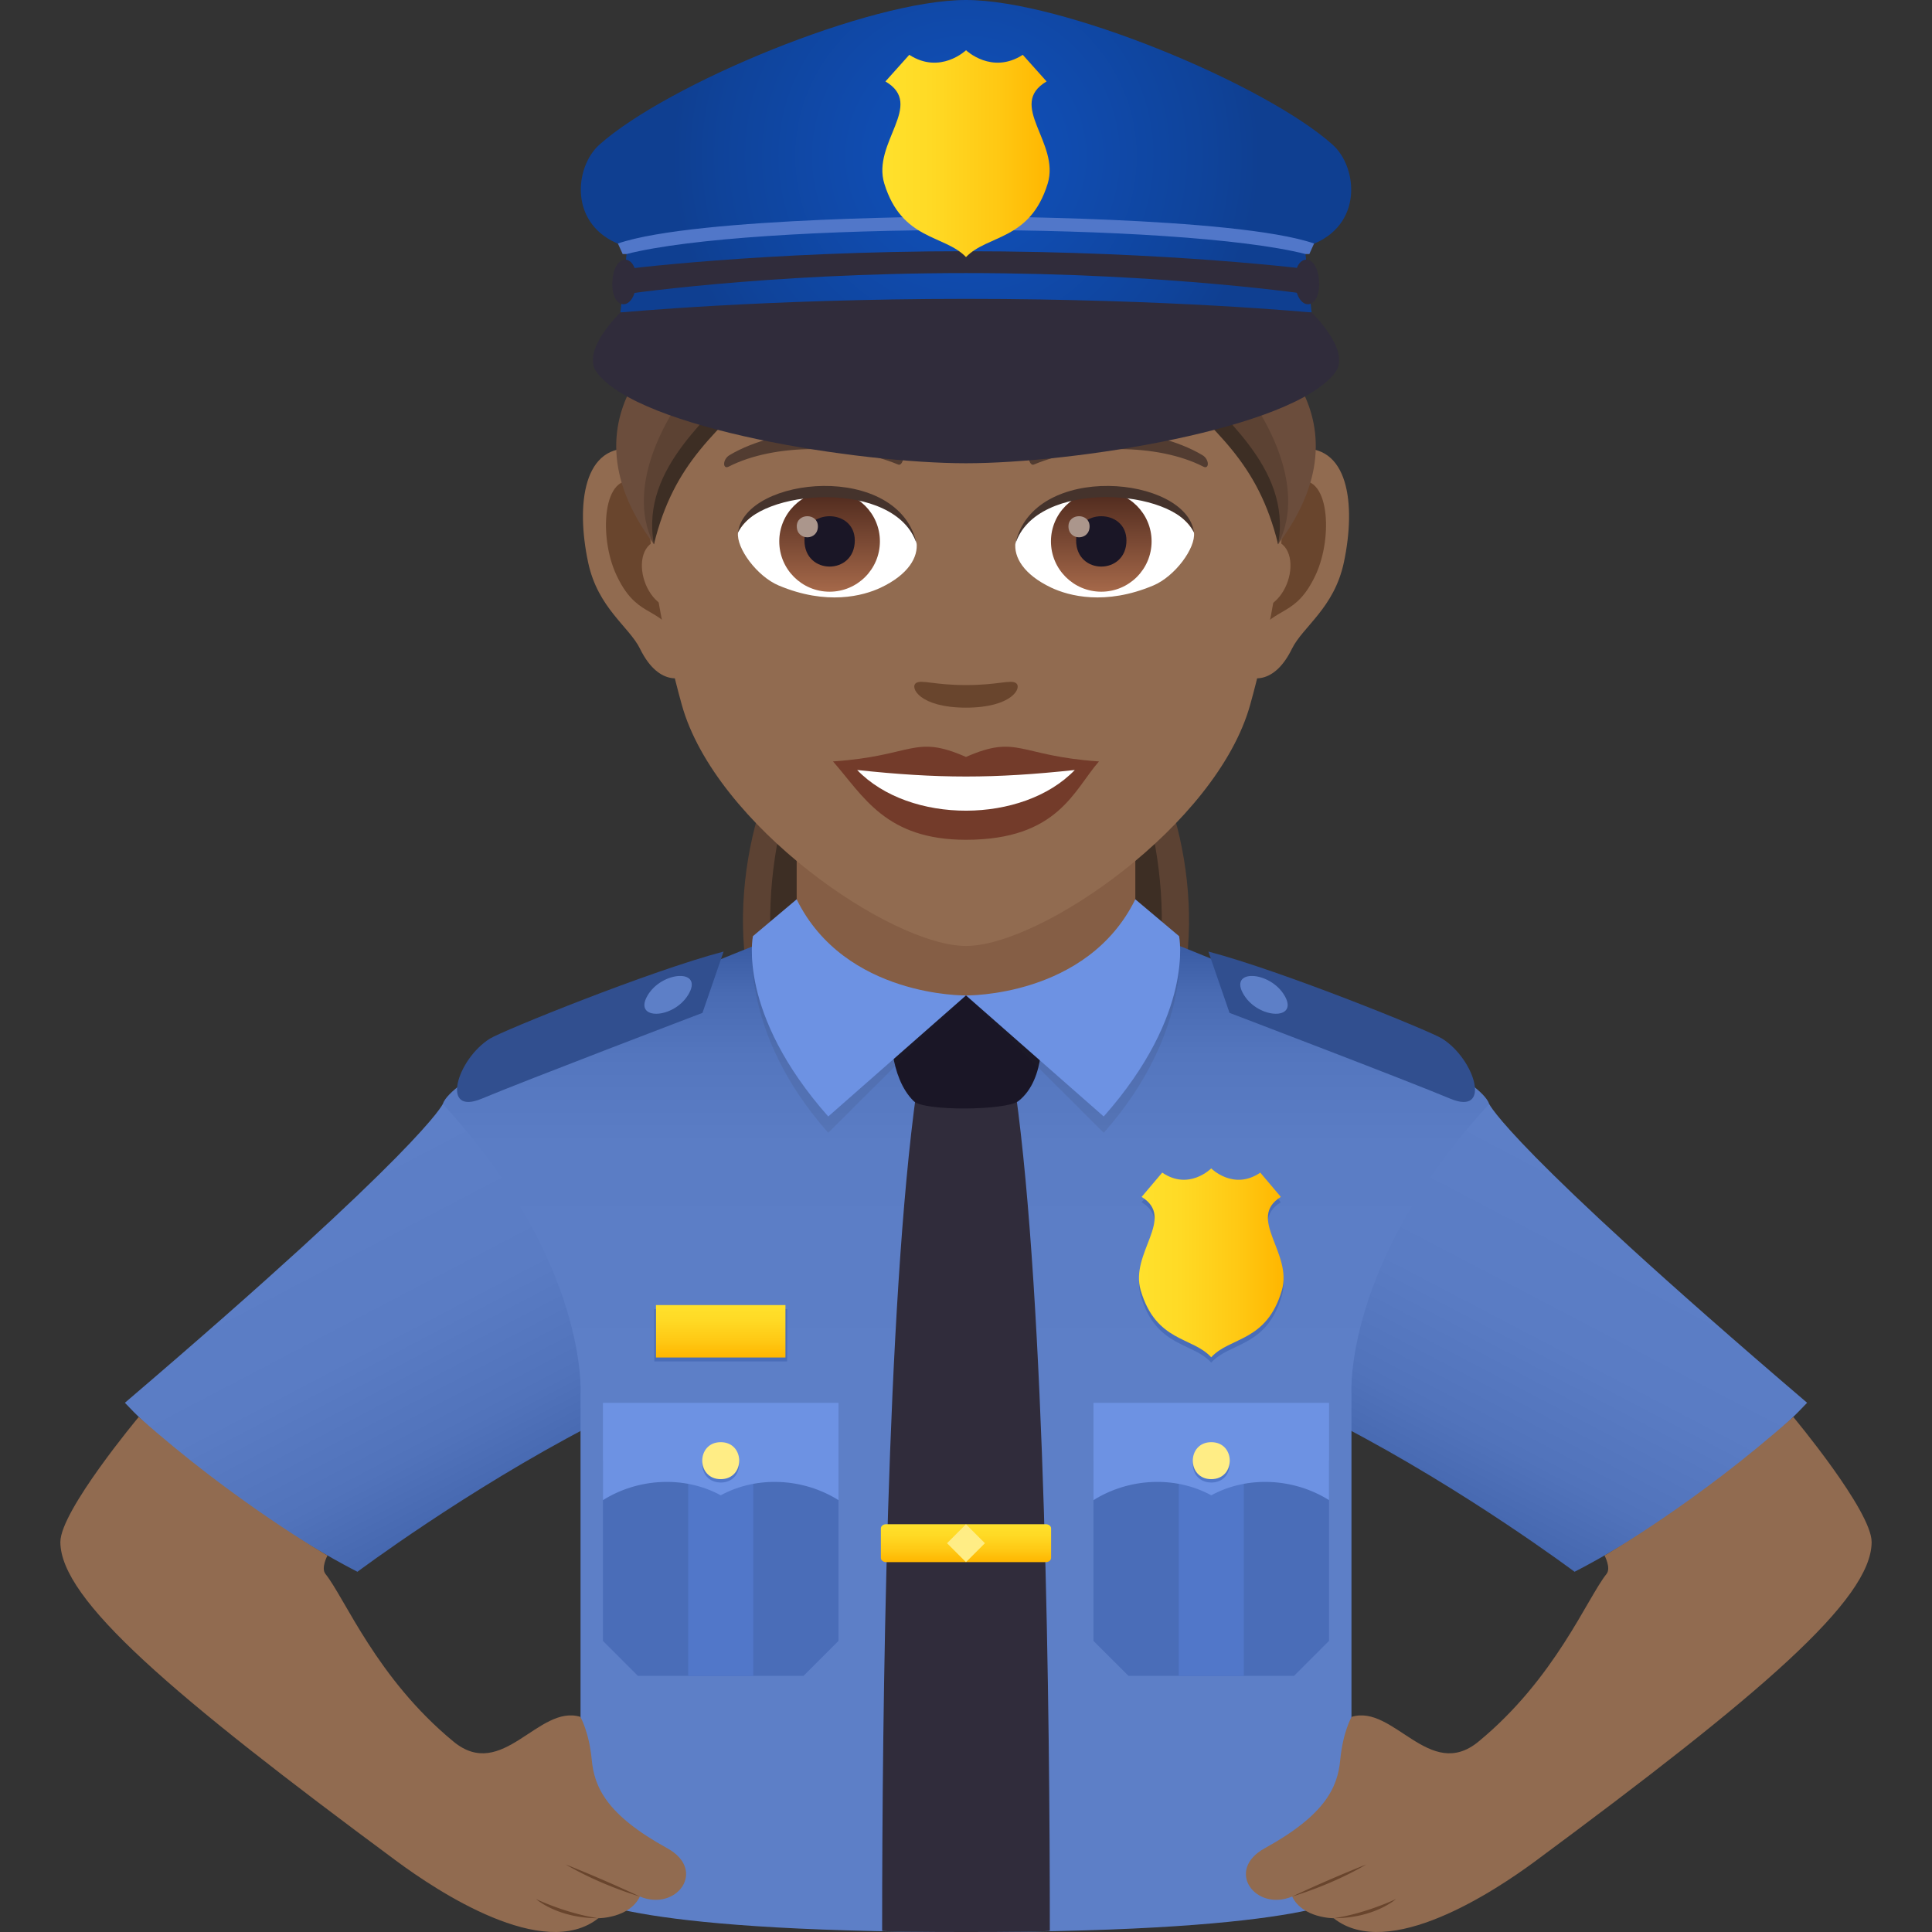 <svg xmlns="http://www.w3.org/2000/svg" xml:space="preserve" style="enable-background:new 0 0 64 64" viewBox="0 0 64 64"><rect x="0" y="0" width="64" height="64" fill="#333333" stroke="none"/><linearGradient id="a" x1="2275.646" x2="2282.447" y1="52.41" y2="39.426" gradientTransform="matrix(-1 0 0 1 2292.084 0)" gradientUnits="userSpaceOnUse"><stop offset="0" style="stop-color:#3759a1"/><stop offset=".117" style="stop-color:#4264ac"/><stop offset=".344" style="stop-color:#5173bb"/><stop offset=".609" style="stop-color:#5a7cc4"/><stop offset="1" style="stop-color:#5d7fc7"/></linearGradient><path d="M14.669 36.569s6.824.752 4.886 10.665c-4.131 2.146-7.714 4.833-7.714 4.833s-4.609-2.316-7.704-5.598c9.933-8.485 10.532-9.9 10.532-9.9z" style="fill:url(#a)"/><linearGradient id="b" x1="-207.221" x2="-200.42" y1="52.41" y2="39.426" gradientTransform="translate(254.783)" gradientUnits="userSpaceOnUse"><stop offset="0" style="stop-color:#3759a1"/><stop offset=".117" style="stop-color:#4264ac"/><stop offset=".344" style="stop-color:#5173bb"/><stop offset=".609" style="stop-color:#5a7cc4"/><stop offset="1" style="stop-color:#5d7fc7"/></linearGradient><path d="M49.331 36.569s-6.824.752-4.886 10.665c4.131 2.146 7.714 4.833 7.714 4.833s4.609-2.316 7.704-5.598c-9.933-8.485-10.532-9.9-10.532-9.9z" style="fill:url(#b)"/><path d="M36.782 23.255h-9.564c-2.092 1.888-3.31 6.665-2.169 10.25H38.95c1.142-3.585-.076-8.362-2.168-10.25z" style="fill:#5c4233"/><path d="M36.198 23.255h-8.396c-1.837 1.888-2.907 6.665-1.904 10.25h12.204c1.003-3.585-.067-8.362-1.904-10.25z" style="fill:#3d2e24"/><linearGradient id="c" x1="32" x2="32" y1="50.833" y2="31.152" gradientUnits="userSpaceOnUse"><stop offset=".244" style="stop-color:#5d7fc7"/><stop offset=".657" style="stop-color:#5b7dc5"/><stop offset=".806" style="stop-color:#5476be"/><stop offset=".911" style="stop-color:#496bb3"/><stop offset=".997" style="stop-color:#385aa2"/><stop offset="1" style="stop-color:#3759a1"/></linearGradient><path d="m37.812 30.837-11.624.02s-10.995 4.204-11.52 5.712c4.834 5.265 4.563 9.599 4.563 9.599V62.77S20.284 64 32 64c11.715 0 12.769-1.229 12.769-1.229V46.168s-.272-4.334 4.562-9.6c-.523-1.505-11.52-5.731-11.52-5.731z" style="fill:url(#c)"/><path d="M34.777 63.959c0-7.141-.147-20.718-1.137-27.803-.099-.708-3.182-.708-3.281 0-.99 7.085-1.137 20.662-1.137 27.803 0 .055 5.555.055 5.555 0z" style="fill:#302c3b"/><path d="M21.675 43.362h4.4v1.737h-4.4z" style="fill:#4a6db8"/><linearGradient id="d" x1="23.875" x2="23.875" y1="44.969" y2="43.232" gradientUnits="userSpaceOnUse"><stop offset="0" style="stop-color:#ffb600"/><stop offset=".305" style="stop-color:#ffc813"/><stop offset=".713" style="stop-color:#ffda25"/><stop offset="1" style="stop-color:#ffe12c"/></linearGradient><path d="M21.73 43.232h4.289v1.737H21.73z" style="fill:url(#d)"/><path d="m37.817 39.825.683-.805c.887.605 1.623-.14 1.623-.14s.74.745 1.626.14l.68.805c-1.14.706.397 1.853.034 3.095-.507 1.722-1.721 1.534-2.34 2.218-.618-.684-1.829-.496-2.336-2.218-.365-1.242 1.176-2.389.03-3.095z" style="fill:#4a6db8"/><linearGradient id="e" x1="37.73" x2="42.52" y1="41.834" y2="41.834" gradientUnits="userSpaceOnUse"><stop offset="0" style="stop-color:#ffe12c"/><stop offset=".287" style="stop-color:#ffda25"/><stop offset=".695" style="stop-color:#ffc813"/><stop offset="1" style="stop-color:#ffb600"/></linearGradient><path d="m37.817 39.65.683-.806c.887.606 1.623-.139 1.623-.139s.74.745 1.626.14l.68.804c-1.14.706.397 1.853.034 3.095-.507 1.722-1.721 1.534-2.34 2.218-.618-.684-1.829-.496-2.336-2.218-.365-1.242 1.176-2.389.03-3.095z" style="fill:url(#e)"/><path d="m40.03 31.523.7 2.03s5.905 2.25 7.307 2.84c1.392.587.827-1.304-.265-1.988-.41-.257-5.32-2.249-7.741-2.883z" style="fill:#314f8f"/><path d="M42.56 32.994c.46.808-.853.769-1.35-.029-.551-.885.87-.817 1.35.029z" style="fill:#5d7fc7"/><path d="m23.97 31.523-.7 2.03s-5.903 2.25-7.307 2.84c-1.39.587-.828-1.304.267-1.988.409-.257 5.317-2.249 7.74-2.883z" style="fill:#314f8f"/><path d="M21.442 32.994c-.46.808.852.769 1.349-.029.551-.885-.87-.817-1.35.029z" style="fill:#5d7fc7"/><path d="m26.391 31.649 5.61 2.954 5.608-2.954v-4.912H26.391z" style="fill:#855e45"/><path d="M33.736 36.475c-.391.31-3.125.343-3.47 0-.822-.808-.754-2.412-.754-2.412s2.17-1.088 2.488-1.088c.32 0 2.49 1.088 2.49 1.088s.19 1.672-.754 2.412z" style="fill:#1a1626"/><path d="m37.609 30.333 1.45.68s.532 3.092-2.497 6.513L32 32.976s4.01.61 5.609-2.643z" style="opacity:.1;fill:#302c3b"/><path d="m37.609 29.791 1.45 1.221s.532 2.551-2.497 5.973L32 32.975s4.01.069 5.609-3.184z" style="fill:#6d92e3"/><path d="m26.39 30.333-1.449.68s-.533 3.092 2.496 6.513L32 32.976s-4.011.61-5.61-2.643z" style="opacity:.1;fill:#302c3b"/><path d="m26.39 29.791-1.449 1.221s-.533 2.551 2.496 5.973L32 32.975s-4.011.069-5.61-3.184z" style="fill:#6d92e3"/><linearGradient id="f" x1="32" x2="32" y1="51.746" y2="50.492" gradientUnits="userSpaceOnUse"><stop offset="0" style="stop-color:#ffb600"/><stop offset=".305" style="stop-color:#ffc813"/><stop offset=".713" style="stop-color:#ffda25"/><stop offset="1" style="stop-color:#ffe12c"/></linearGradient><path d="M29.18 50.63v.977c0 .077.077.14.172.14h5.295c.095 0 .172-.063.172-.14v-.976c0-.077-.077-.139-.172-.139h-5.295c-.095 0-.172.062-.172.139z" style="fill:url(#f)"/><path d="M31.556 50.676h.887v.887h-.887z" style="fill:#ffed85" transform="rotate(-45.001 32 51.12)"/><path d="M27.776 48.387h-7.803v5.97l1.158 1.157h5.487l1.158-1.158z" style="fill:#4a6db8"/><path d="M22.797 48.387h2.156v7.128h-2.156z" style="fill:#5177c9"/><path d="M19.973 46.47v3.224c1.162-.73 2.697-.817 3.902-.16 1.204-.657 2.739-.57 3.901.16V46.47h-7.803z" style="fill:#6d92e3"/><path d="M23.875 49.11c-.816 0-.816-1.224 0-1.224s.816 1.225 0 1.225z" style="fill:#5177c9"/><path d="M23.875 48.999c-.816 0-.816-1.225 0-1.225s.816 1.225 0 1.225z" style="fill:#ffed85"/><path d="M44.026 48.387h-7.803v5.97l1.158 1.157h5.487l1.158-1.158z" style="fill:#4a6db8"/><path d="M39.047 48.387h2.156v7.128h-2.156z" style="fill:#5177c9"/><path d="M36.223 46.47v3.224c1.163-.73 2.697-.817 3.902-.16 1.204-.657 2.739-.57 3.901.16V46.47h-7.803z" style="fill:#6d92e3"/><path d="M40.125 49.11c-.816 0-.816-1.224 0-1.224s.816 1.225 0 1.225z" style="fill:#5177c9"/><path d="M40.125 48.999c-.816 0-.816-1.225 0-1.225s.816 1.225 0 1.225z" style="fill:#ffed85"/><path d="M42.98 14.872c-1.7.207-2.926 5.899-1.858 7.4.15.21 1.026.546 1.675-.78.36-.734 1.398-1.347 1.72-2.86.412-1.942.155-3.964-1.536-3.76zm-21.96 0c1.7.207 2.927 5.899 1.858 7.4-.15.21-1.026.546-1.676-.78-.36-.734-1.397-1.347-1.719-2.86-.412-1.942-.154-3.965 1.537-3.76z" style="fill:#916b50"/><path d="M42.934 15.965c-.443.139-.927.815-1.19 1.938 1.551-.333 1.163 2.25-.184 2.297.012.26.03.527.062.808.649-.942 1.308-.563 1.962-1.967.588-1.264.449-3.421-.65-3.076zm-20.679 1.934c-.263-1.12-.745-1.796-1.189-1.934-1.098-.346-1.239 1.812-.65 3.076.653 1.404 1.313 1.025 1.963 1.967.032-.282.05-.55.06-.81-1.333-.063-1.715-2.613-.184-2.3z" style="fill:#69452d"/><path d="M32 3.927c-7.366 0-10.914 5.999-10.47 13.712.09 1.55.522 3.787 1.054 5.703 1.105 3.983 6.934 7.994 9.416 7.994 2.481 0 8.31-4.01 9.415-7.994.533-1.916.964-4.152 1.055-5.703C42.912 9.926 39.367 3.927 32 3.927z" style="fill:#916b50"/><path d="M31.999 25.075c-1.726-.76-1.74-.03-4.405.148 1 1.136 1.737 2.596 4.404 2.596 3.061 0 3.579-1.658 4.407-2.596-2.667-.179-2.678-.907-4.406-.148z" style="fill:#733b2a"/><path d="M28.394 25.506c1.74 1.81 5.492 1.787 7.21.001-2.678.288-4.53.288-7.21 0z" style="fill:#fff"/><path d="M39.826 15.074c-1.6-.955-4.47-1.071-5.606-.42-.24.13-.176.82.032.733 1.62-.675 4.088-.708 5.61.071.202.104.207-.246-.036-.384zm-15.654 0c1.6-.955 4.47-1.071 5.608-.42.241.13.177.82-.032.733-1.621-.675-4.087-.709-5.61.071-.204.104-.208-.246.034-.384z" style="fill:#523c31"/><path d="M33.655 22.628c-.175-.123-.586.066-1.656.066-1.069 0-1.48-.19-1.656-.066-.21.147.124.814 1.656.814s1.868-.666 1.656-.814z" style="fill:#69452d"/><path d="M30.361 17.966c.063.488-.268 1.066-1.184 1.5-.582.275-1.793.599-3.384-.072-.713-.3-1.408-1.237-1.345-1.755.862-1.626 5.106-1.864 5.913.327z" style="fill:#fff"/><linearGradient id="g" x1="-424.24" x2="-424.24" y1="479.281" y2="479.789" gradientTransform="matrix(6.57 0 0 -6.57 2814.782 3168.527)" gradientUnits="userSpaceOnUse"><stop offset="0" style="stop-color:#a6694a"/><stop offset="1" style="stop-color:#4f2a1e"/></linearGradient><circle cx="27.481" cy="17.934" r="1.667" style="fill:url(#g)"/><path d="M26.649 17.903c0 1.154 1.667 1.154 1.667 0 0-1.07-1.667-1.07-1.667 0z" style="fill:#1a1626"/><path d="M26.395 17.436c0 .484.699.484.699 0 0-.448-.7-.448-.7 0z" style="fill:#ab968c"/><path d="M30.37 18.03c-.678-2.175-5.294-1.854-5.922-.39.233-1.874 5.344-2.37 5.921.39z" style="fill:#45332c"/><path d="M33.639 17.966c-.063.488.268 1.066 1.184 1.5.582.275 1.792.599 3.384-.072.713-.3 1.407-1.237 1.345-1.755-.862-1.626-5.106-1.864-5.913.327z" style="fill:#fff"/><linearGradient id="h" x1="-425.569" x2="-425.569" y1="479.281" y2="479.789" gradientTransform="matrix(6.57 0 0 -6.57 2832.512 3168.527)" gradientUnits="userSpaceOnUse"><stop offset="0" style="stop-color:#a6694a"/><stop offset="1" style="stop-color:#4f2a1e"/></linearGradient><circle cx="36.481" cy="17.934" r="1.667" style="fill:url(#h)"/><path d="M35.648 17.903c0 1.154 1.667 1.154 1.667 0 0-1.07-1.667-1.07-1.667 0z" style="fill:#1a1626"/><path d="M35.394 17.436c0 .484.7.484.7 0 0-.448-.7-.448-.7 0z" style="fill:#ab968c"/><path d="M33.632 18.03c.676-2.174 5.288-1.863 5.92-.39-.234-1.874-5.344-2.37-5.92.39z" style="fill:#45332c"/><path d="M38.228 11.368c.983 2.56 4.117 2.86 4.11 6.663 3.408-4.559-1.237-7.276-1.237-7.276l-2.873.613z" style="fill:#6b4d3c"/><path d="M38.724 12.177c.997 1.521 3.476 2.669 3.615 5.854 1.029-1.98-.53-4.612-1.803-5.94l-1.812.086z" style="fill:#5c4233"/><path d="M38.407 12.41c1.846 1.904 3.257 2.871 3.932 5.62.476-2.61-2.07-4.307-2.993-5.649l-.94.028z" style="fill:#3d2e24"/><path d="M25.772 11.368c-.983 2.56-4.117 2.86-4.11 6.663-3.408-4.559 1.238-7.276 1.238-7.276l2.872.613z" style="fill:#6b4d3c"/><path d="M25.276 12.177c-.997 1.521-3.476 2.669-3.614 5.854-1.03-1.98.529-4.612 1.802-5.94l1.812.086z" style="fill:#5c4233"/><path d="M25.594 12.41c-1.846 1.904-3.258 2.871-3.932 5.62-.476-2.61 2.07-4.307 2.992-5.649l.94.028z" style="fill:#3d2e24"/><radialGradient id="i" cx="32" cy="5.176" r="9.737" gradientUnits="userSpaceOnUse"><stop offset="0" style="stop-color:#1050b8"/><stop offset=".326" style="stop-color:#104cb0"/><stop offset=".836" style="stop-color:#0f439a"/><stop offset="1" style="stop-color:#0f3f91"/></radialGradient><path d="M44.142 4.79C41.884 2.78 35.191 0 32 0c-3.19 0-9.884 2.78-12.142 4.79-.836.744-1.024 2.684.722 3.326.143.053.175.3.175.3l-.203 1.935h22.896l-.202-1.936s.031-.246.174-.299c1.747-.642 1.558-2.581.722-3.325z" style="fill:url(#i)"/><path d="M20.755 8.415c4.178-1.065 18.349-1.056 22.491 0h.128l.157-.349c-2.6-.895-11.53-.895-11.53-.895s-8.93 0-11.532.895l.158.35h.128z" style="fill:#5177c9"/><path d="M32 8.322c-6.782 0-11.469.613-11.469.613l-.043.84S25.266 9.046 32 9.046c6.732 0 11.511.727 11.511.727l-.042-.84s-4.686-.61-11.469-.61zm0 7.024c3.536 0 10.839-1.127 12.237-3.017.529-.717-.789-1.977-.789-1.977S38.742 9.9 32 9.9s-11.447.452-11.447.452-1.32 1.26-.789 1.977c1.397 1.89 8.701 3.017 12.236 3.017z" style="fill:#302c3b"/><path d="M20.286 9.301c.07-.983.86-.905.792.078-.069.982-.86.906-.792-.078zm23.409 0c-.068-.983-.86-.905-.793.078.07.982.862.906.793-.078z" style="fill:#302c3b"/><linearGradient id="j" x1="29.229" x2="34.772" y1="5.09" y2="5.09" gradientUnits="userSpaceOnUse"><stop offset="0" style="stop-color:#ffe12c"/><stop offset=".287" style="stop-color:#ffda25"/><stop offset=".695" style="stop-color:#ffc813"/><stop offset="1" style="stop-color:#ffb600"/></linearGradient><path d="m34.67 2.698-.789-.882c-1.029.664-1.88-.152-1.88-.152s-.853.816-1.88.152l-.79.882c1.323.776-.457 2.03-.036 3.388.585 1.888 1.99 1.682 2.705 2.43.716-.748 2.121-.542 2.705-2.43.422-1.357-1.358-2.612-.035-3.388z" style="fill:url(#j)"/><path d="M2 51.08c0-1.033 2.596-4.142 2.596-4.142 3.186 2.837 6.252 4.59 6.252 4.59s-.223.414-.067.61c.651.815 1.698 3.46 4.242 5.555 1.621 1.336 2.814-1.247 4.202-.82 0 0 .288.488.378 1.428.086.895.482 1.814 2.498 2.923 1.328.727.317 2.109-.905 1.601-.344.719-1.375.719-1.375.719-1.813 1.438-5.333-.893-6.693-1.9C5.681 56.131 2 52.99 2 51.081z" style="fill:#916b50"/><path d="M18.743 61.763s.97.607 2.453 1.062a46.925 46.925 0 0 0-2.453-1.062zm-.988 1.144s.706.637 2.066.637c-1.078-.16-2.067-.637-2.067-.637z" style="fill:#69452d"/><path d="M62 51.08c0-1.033-2.596-4.142-2.596-4.142-3.187 2.837-6.252 4.59-6.252 4.59s.223.414.067.61c-.651.815-1.698 3.46-4.242 5.555-1.621 1.336-2.814-1.247-4.202-.82 0 0-.288.488-.378 1.428-.086.895-.482 1.814-2.498 2.923-1.328.727-.317 2.109.906 1.601.343.719 1.374.719 1.374.719 1.813 1.438 5.333-.893 6.693-1.9C58.319 56.131 62 52.99 62 51.081z" style="fill:#916b50"/><path d="M45.257 61.763s-.97.607-2.453 1.062a46.925 46.925 0 0 1 2.453-1.062zm.988 1.144s-.706.637-2.066.637c1.078-.16 2.066-.637 2.066-.637z" style="fill:#69452d"/></svg>